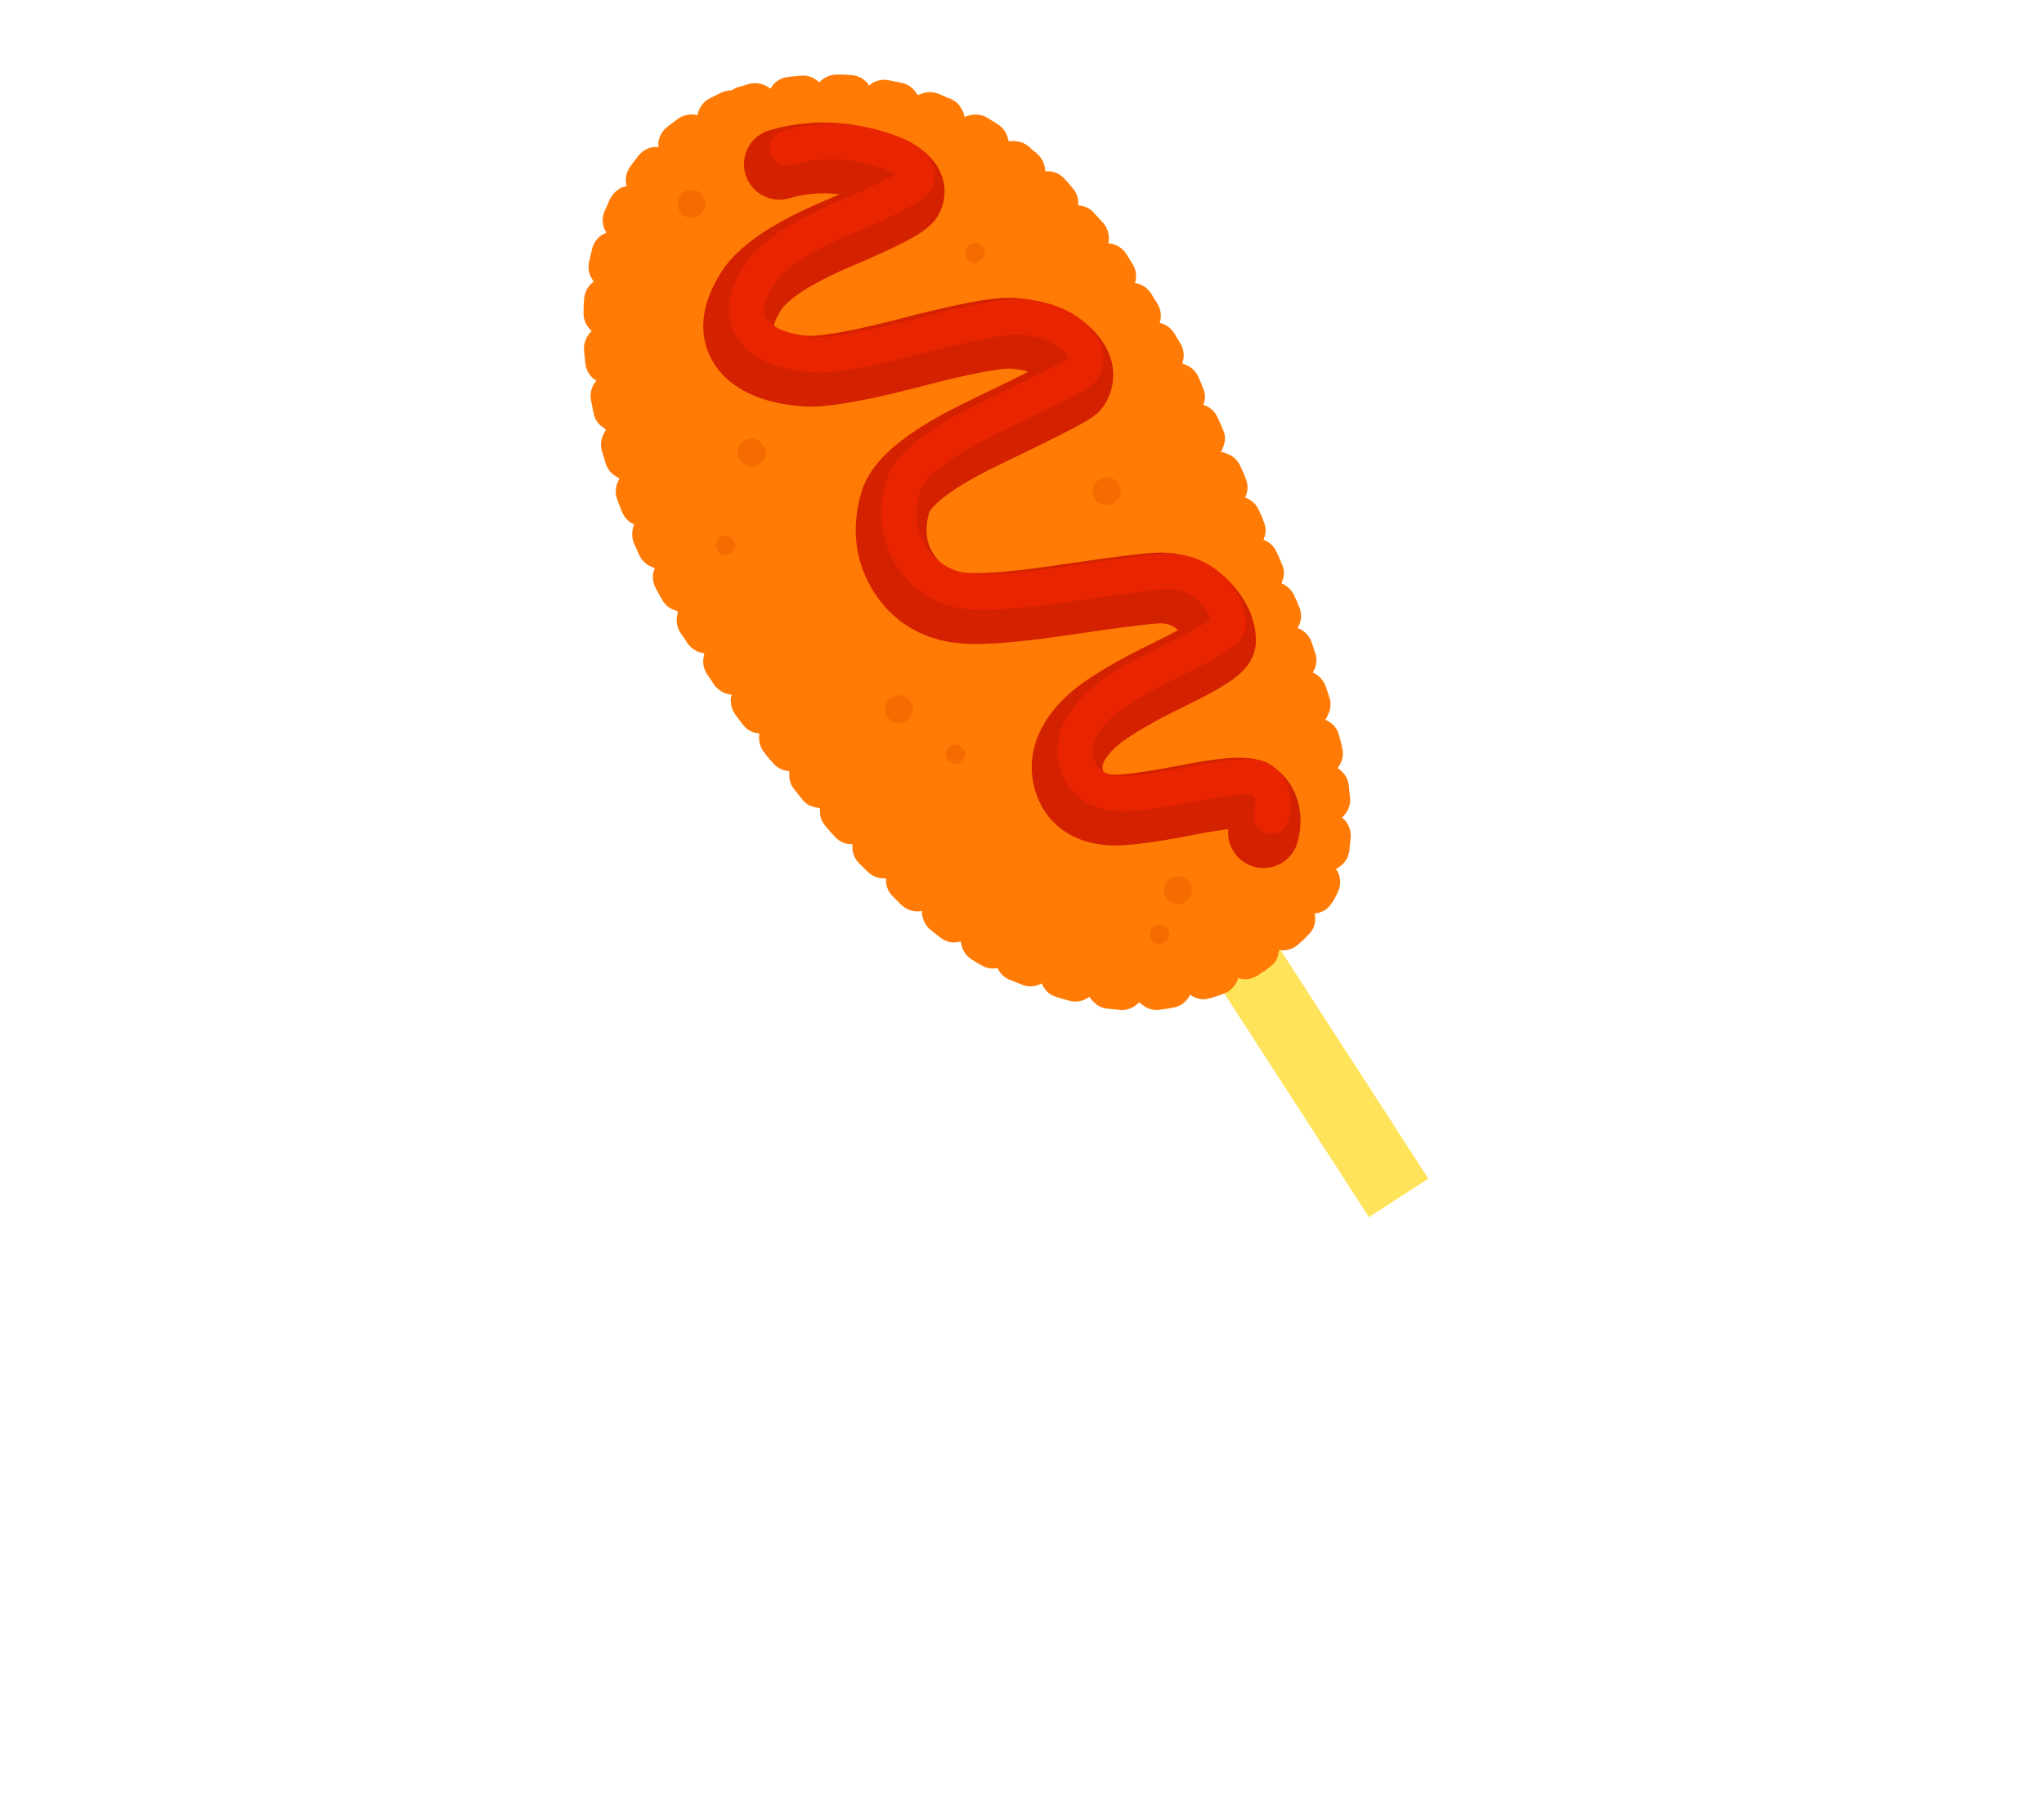 
<svg xmlns="http://www.w3.org/2000/svg" version="1.1" xmlns:xlink="http://www.w3.org/1999/xlink" preserveAspectRatio="none" x="0px" y="0px" width="130px" height="115px" viewBox="0 0 130 115">
<defs>
<filter id="Filter_1" x="-24.633%" y="-20.81%" width="149.265%" height="141.619%" color-interpolation-filters="sRGB">
<feFlood flood-color="#000000" flood-opacity="1" in="SourceGraphic" result="result1"/>

<feGaussianBlur in="SourceGraphic" stdDeviation="1.667,1.667" result="result2"/>

<feComposite in2="result2" in="result1" operator="in" result="result3"/>

<feComposite in2="result3" in="SourceGraphic" operator="over" result="result4"/>
</filter>

<g id="icon_r_box_02_0_Layer3_0_FILL">
<path fill="#FFFFFF" fill-opacity="0" stroke="none" d="
M 65 -55
L -65 -55 -65 25 65 25 65 -55 Z"/>
</g>

<g id="icon_r_box_02_0_Layer3_1_FILL">
<path fill="#FFFFFF" fill-opacity="0" stroke="none" d="
M 65.05 49.95
L 65.05 24.95 -64.95 24.95 -64.95 49.95 65.05 49.95 Z"/>
</g>

<g id="icon_r_box_02_0_Layer3_2_FILL">
<path fill="#FFFFFF" fill-opacity="0" stroke="none" d="
M 65 -52.85
L 65 -57.85 -65 -57.85 -65 -52.85 65 -52.85 Z"/>
</g>

<g id="icon_r_box_02_0_Layer3_3_FILL">
<path fill="#FFFFFF" fill-opacity="0" stroke="none" d="
M 65 54.95
L 65 49.95 -65 49.95 -65 54.95 65 54.95 Z"/>
</g>

<g id="Duplicate_Items_Folder_Symbol_1_copy_0_Layer1_0_FILL">
<path fill="#FFFFFF" stroke="none" d="
M 11.1 -0.55
Q 10.7 -0.55 10.3 -0.35 9.75 -0.15 9.25 0.15 8.5 0.55 8.3 1.35 8.25 1.45 8.25 1.55 8.1 1.5 8 1.5 7.15 1.35 6.5 1.85 6.1 2.15 5.7 2.45 5.05 2.95 4.95 3.8 4.9 3.95 4.9 4.1 4.85 4.1 4.75 4.1 3.9 4.1 3.35 4.7 2.9 5.15 2.5 5.65 2 6.3 2.15 7.15 2.15 7.2 2.15 7.35 2.1 7.35 2 7.35 1.2 7.55 0.75 8.25 0.45 8.75 0.2 9.35 -0.15 10.1 0.15 10.9 0.15 11 0.25 11.1 0.1 11.15 0 11.2 -0.75 11.6 -0.95 12.4 -1.15 12.95 -1.25 13.55 -1.4 14.35 -0.95 15.05 -0.9 15.2 -0.75 15.3 -0.95 15.4 -1.1 15.55 -1.75 16.1 -1.85 16.9 -1.9 17.4 -1.95 18 -2 18.8 -1.45 19.45 -1.4 19.55 -1.25 19.65 -1.35 19.7 -1.4 19.8 -2 20.35 -2 21.2 -2 21.8 -1.95 22.4 -1.85 23.2 -1.2 23.75 -1.15 23.8 -1.05 23.9 -1.15 24 -1.25 24.15 -1.7 24.85 -1.55 25.65 -1.45 26.15 -1.35 26.65 -1.2 27.45 -0.5 27.95 -0.4 28 -0.35 28.05 -0.4 28.1 -0.45 28.2 -0.9 28.9 -0.75 29.7 -0.65 30.3 -0.45 30.9 -0.25 31.65 0.5 32.05 0.6 32.1 0.7 32.15 0.65 32.2 0.6 32.3 0.2 33.05 0.45 33.85 0.6 34.35 0.75 34.85 0.95 35.6 1.7 36 1.75 36.05 1.8 36.05 1.8 36.1 1.8 36.15 1.45 36.9 1.75 37.65 1.9 38.05 2.05 38.45 2.3 39.25 3.1 39.6 3.2 39.65 3.4 39.7 3.35 39.75 3.3 39.85 3 40.6 3.3 41.35 3.5 41.95 3.8 42.5 4.2 43.25 5 43.5 5.05 43.55 5.15 43.55 5.1 43.65 5.1 43.75 4.85 44.55 5.25 45.3 5.5 45.75 5.75 46.2 6.15 46.9 6.95 47.15 7.05 47.15 7.15 47.2 7.1 47.3 7.1 47.4 6.95 48.2 7.4 48.9 7.7 49.35 8 49.8 8.45 50.5 9.25 50.65 9.3 50.65 9.4 50.7 9.35 50.8 9.35 50.95 9.2 51.75 9.7 52.4 10 52.8 10.3 53.2 10.8 53.85 11.65 54 11.7 54 11.8 54 11.75 54.1 11.75 54.25 11.6 55.05 12.1 55.7 12.4 56.1 12.7 56.5 13.2 57.15 14.05 57.3 14.1 57.3 14.2 57.3 14.2 57.35 14.2 57.4 14.05 58.2 14.55 58.85 14.85 59.25 15.15 59.65 15.6 60.25 16.35 60.4 16.3 61.15 16.85 61.75 17.15 62.1 17.45 62.45 17.95 63.1 18.8 63.15 18.85 63.15 18.95 63.15 18.9 63.25 18.9 63.35 18.85 64.15 19.4 64.8 19.8 65.25 20.2 65.65 20.75 66.2 21.6 66.2
L 21.65 66.2
Q 21.65 66.25 21.65 66.3 21.6 67.1 22.15 67.75 22.55 68.2 22.95 68.6 23.5 69.15 24.35 69.15 24.45 69.15 24.5 69.15 24.5 69.2 24.5 69.25 24.5 70.1 25.1 70.7 25.45 71.05 25.8 71.4 26.35 71.95 27.2 71.95 27.35 71.95 27.45 71.95 27.45 72.05 27.45 72.15 27.5 72.95 28.15 73.5 28.6 73.9 29.05 74.25 29.7 74.75 30.55 74.65 30.6 74.6 30.65 74.6 30.65 74.65 30.7 74.75 30.8 75.55 31.45 76.05 31.9 76.4 32.4 76.7 33.1 77.15 33.9 76.95 34 76.9 34.15 76.9 34.2 77.05 34.25 77.25 34.6 78 35.35 78.3 35.6 78.4 35.85 78.5 36.6 78.8 37.4 78.5 37.45 78.45 37.5 78.45 37.55 78.6 37.65 78.75 38.05 79.5 38.85 79.75 39.3 79.85 39.75 80 40.5 80.25 41.25 79.9 41.4 79.8 41.55 79.7 41.65 79.85 41.75 80 42.2 80.7 43 80.85 43.6 81 44.2 81.05 45.05 81.15 45.7 80.6 45.7 80.55 45.75 80.55 45.85 80.65 45.95 80.75 46.5 81.3 47.35 81.3 47.95 81.3 48.55 81.25 49.3 81.15 49.85 80.55 49.9 80.6 49.95 80.65 50.65 81.05 51.45 80.9 52.05 80.8 52.65 80.65 53.4 80.4 53.8 79.65 53.85 79.5 53.95 79.4 54.05 79.45 54.25 79.55 54.68 79.693 55.1 79.65
L 68.1 99.7 73.15 96.45 60.3 76.6
Q 60.818 76.152 60.95 75.45 60.95 75.25 60.95 75.1 61.15 75.1 61.35 75.1 62.15 75.05 62.7 74.45 63.1 73.95 63.45 73.5 63.95 72.85 63.85 72.05 63.8 72 63.8 71.95 63.9 71.9 64.05 71.9 64.8 71.55 65.15 70.8 65.35 70.25 65.55 69.75 65.8 68.95 65.45 68.2 65.3 68 65.2 67.85 65.35 67.75 65.55 67.6 66.15 67.05 66.25 66.25 66.3 65.65 66.3 65.05 66.3 64.2 65.75 63.65 65.65 63.55 65.6 63.5 65.65 63.4 65.75 63.35 66.3 62.7 66.2 61.85 66.15 61.35 66.1 60.85 66 60.05 65.4 59.5 65.25 59.4 65.1 59.3 65.15 59.25 65.2 59.2 65.6 58.5 65.45 57.7 65.35 57.2 65.3 56.7 65.1 55.9 64.45 55.4 64.3 55.3 64.15 55.25 64.2 55.15 64.25 55.05 64.6 54.3 64.35 53.55 64.2 53.1 64.1 52.65 63.85 51.85 63.1 51.45 63.05 51.4 62.95 51.4 63 51.3 63.05 51.25 63.4 50.5 63.15 49.75 63 49.3 62.9 48.85 62.65 48.05 61.9 47.65 61.75 47.6 61.65 47.55 61.65 47.5 61.7 47.45 62.05 46.7 61.8 45.95 61.6 45.4 61.4 44.85 61.05 44.1 60.3 43.8 60.35 43.7 60.4 43.6 60.65 42.8 60.35 42.05 60.15 41.6 59.95 41.15 59.6 40.4 58.85 40.1
L 58.8 40.05
Q 58.8 40 58.85 39.95 59.1 39.15 58.8 38.4 58.6 37.95 58.4 37.5 58.05 36.75 57.3 36.45
L 57.25 36.4
Q 57.55 35.6 57.25 34.85 57.05 34.3 56.75 33.7 56.35 32.95 55.6 32.7 55.4 32.65 55.2 32.65 55.35 32.4 55.45 32.2 55.7 31.4 55.4 30.65 55.2 30.2 55 29.75 54.65 29 53.9 28.7 53.8 28.65 53.75 28.65 54 27.85 53.7 27.1 53.5 26.65 53.3 26.2 52.95 25.45 52.2 25.15 52.1 25.1 52 25.1 52 25 52.05 24.95 52.25 24.15 51.85 23.45 51.55 22.95 51.3 22.5 50.85 21.8 50.05 21.6 50.1 21.5 50.1 21.4 50.3 20.6 49.85 19.9 49.6 19.5 49.35 19.1 48.9 18.4 48.1 18.2 48.1 18.15 48.1 18.1 48.3 17.3 47.85 16.6 47.6 16.2 47.35 15.8 46.9 15.1 46.1 14.9 45.95 14.85 45.8 14.85 45.85 14.8 45.85 14.7 46.05 13.9 45.6 13.2 45.3 12.75 45.05 12.35 44.55 11.65 43.75 11.55 43.6 11.5 43.5 11.5 43.5 11.4 43.5 11.25 43.55 10.45 43.05 9.8 42.75 9.45 42.45 9.1 41.9 8.45 41.05 8.4 40.95 8.4 40.85 8.4 40.85 8.3 40.85 8.25 40.85 7.4 40.3 6.85 39.85 6.4 39.45 6.1 38.8 5.55 38 5.6 37.95 5.6 37.9 5.6 37.9 5.5 37.9 5.4 37.75 4.55 37.1 4.05 36.65 3.7 36.15 3.4 35.45 2.95 34.7 3.15 34.65 3.05 34.65 2.95 34.4 2.15 33.7 1.75 33.25 1.5 32.8 1.25 32.05 0.85 31.25 1.1 31.05 1.15 30.85 1.25 30.8 1.1 30.8 1 30.45 0.2 29.7 -0.1 29.15 -0.35 28.65 -0.55 27.85 -0.8 27.1 -0.4 27 -0.4 26.95 -0.35 26.9 -0.45 26.85 -0.55 26.35 -1.25 25.55 -1.4 25.05 -1.5 24.55 -1.6 23.75 -1.75 23.05 -1.3 22.9 -1.25 22.8 -1.15 22.7 -1.3 22.6 -1.4 22 -2 21.15 -2 20.65 -2 20.15 -2 19.3 -2 18.75 -1.4 18.65 -1.35 18.65 -1.3 18.55 -1.4 18.5 -1.45 17.85 -2 17 -1.9 16.5 -1.85 16 -1.8 15.2 -1.7 14.65 -1.05 14.55 -0.95 14.45 -0.75 14.3 -0.85 14.15 -0.95 13.4 -1.35 12.65 -1.1 12.15 -0.95 11.65 -0.8 11.3 -0.75 11.1 -0.55 Z"/>
</g>

<g id="Duplicate_Items_Folder_Symbol_1_copy_0_Layer0_1_FILL">
<path fill="#FF7B05" stroke="none" d="
M 53.2 33.55
Q 47.2 20.7 42.2 14.25 36.65 7.1 29.8 4.25 21.6 0.85 12.3 3.8 3.3 8.15 2 17.85 0.8 26.05 5.15 37.55 9 47.65 19.2 59.85 29.1 71.8 36.05 75.05 42.3 78 47.85 77.75 52.35 77.5 56 75.05 60.35 72.15 61.7 69.3 63.95 64.55 61.7 56.05 59.2 46.45 53.2 33.55 Z"/>
</g>

<g id="Duplicate_Items_Folder_Symbol_1_copy_0_Layer0_1_STROKES_1_FILL">
<path fill="#FF7B05" stroke="none" d="
M 43.1 12.25
Q 42.577 11.618 41.75 11.55
L 41.7 11.55 41.7 11.5
Q 41.763 10.679 41.2 10.05 40.879 9.637 40.45 9.2 39.884 8.645 39.05 8.65 38.977 8.65 38.9 8.65 38.904 8.602 38.9 8.55 38.832 7.723 38.2 7.15 37.85 6.875 37.5 6.55 36.871 6.037 36.05 6.1 35.917 6.111 35.8 6.1 35.778 6.019 35.75 5.9 35.558 5.095 34.85 4.65 34.45 4.4 34.05 4.15 33.351 3.713 32.55 3.9 32.297 3.96 32.05 4.05 32.032 3.757 31.85 3.45 31.505 2.711 30.7 2.45 30.575 2.4 30.4 2.35
L 30.6 2.4
Q 30.25 2.25 29.9 2.1 29.124 1.782 28.35 2.1 28.219 2.153 28.1 2.2 28.046 2.108 27.95 2 27.513 1.312 26.7 1.15 26.2 1.05 25.7 0.95 24.892 0.776 24.2 1.2 24.081 1.305 23.95 1.4 23.919 1.309 23.85 1.2 23.321 0.583 22.5 0.5 21.9 0.445 21.3 0.45 20.466 0.445 19.85 1 19.822 1.079 19.75 1.1 19.704 1.065 19.6 1 18.978 0.471 18.15 0.55 17.65 0.6 17.15 0.65 16.329 0.733 15.8 1.35 15.692 1.508 15.6 1.65 15.467 1.539 15.3 1.45 14.569 1.046 13.75 1.25 13.275 1.425 12.75 1.55 12.514 1.655 12.3 1.8 11.897 1.796 11.5 1.95 10.963 2.208 10.4 2.5 9.702 2.906 9.45 3.7 9.443 3.812 9.4 3.9 9.303 3.893 9.15 3.85 8.362 3.755 7.7 4.25 7.3 4.55 6.9 4.85 6.241 5.354 6.1 6.15 6.092 6.396 6.1 6.6 5.896 6.592 5.65 6.6 4.854 6.741 4.35 7.4 4.05 7.8 3.75 8.2 3.255 8.862 3.35 9.65 3.393 9.804 3.4 9.9 3.25 9.958 3.05 10 2.309 10.336 1.95 11.1 1.775 11.55 1.55 12 1.232 12.759 1.5 13.5 1.6 13.71 1.7 13.85 1.496 13.948 1.3 14.05 0.613 14.537 0.45 15.35 0.338 15.874 0.2 16.45 0.078 17.251 0.55 17.9 0.586 17.976 0.6 18 0.573 18.06 0.5 18.1 -0.117 18.629 -0.2 19.45 -0.255 20.05 -0.25 20.65 -0.255 21.484 0.3 22.05 0.392 22.141 0.45 22.2 0.351 22.302 0.25 22.4 -0.279 23.072 -0.2 23.9 -0.15 24.4 -0.1 24.9 -0.017 25.721 0.6 26.25 0.738 26.342 0.85 26.4 0.76 26.524 0.65 26.65 0.226 27.342 0.4 28.15 0.5 28.65 0.6 29.15 0.762 29.963 1.45 30.4 1.566 30.5 1.65 30.55 1.584 30.693 1.5 30.85 1.096 31.581 1.3 32.35 1.475 32.851 1.6 33.35 1.851 34.169 2.55 34.55 2.691 34.643 2.8 34.7 2.779 34.746 2.75 34.8 2.346 35.531 2.55 36.3 2.758 36.913 3 37.5 3.312 38.271 4.05 38.6 4.05 38.662 4 38.7 3.732 39.491 4.05 40.25 4.275 40.7 4.45 41.15 4.809 41.914 5.55 42.2 5.694 42.27 5.8 42.3 5.762 42.42 5.7 42.55 5.498 43.346 5.9 44.05 6.15 44.525 6.4 44.95 6.806 45.698 7.6 45.9 7.688 45.95 7.75 45.95 7.729 46.103 7.7 46.25 7.526 47.057 7.95 47.75 8.275 48.2 8.55 48.65 9.038 49.336 9.85 49.5 9.929 49.517 10 49.5 9.973 49.635 9.95 49.75 9.776 50.557 10.2 51.25 10.525 51.7 10.8 52.15 11.288 52.836 12.1 53 12.212 53.024 12.3 53 12.292 53.152 12.25 53.25 12.155 54.088 12.65 54.75 12.95 55.15 13.25 55.55 13.754 56.209 14.55 56.3 14.632 56.333 14.7 56.35 14.681 56.381 14.65 56.4 14.555 57.238 15.05 57.9 15.396 58.362 15.8 58.8 16.349 59.445 17.15 59.5
L 17.2 59.5
Q 17.207 59.611 17.2 59.7 17.149 60.547 17.7 61.15 17.996 61.512 18.25 61.85 18.754 62.509 19.55 62.6 19.695 62.643 19.8 62.65 19.804 62.71 19.8 62.75 19.749 63.597 20.3 64.2 20.65 64.625 21 65 21.549 65.645 22.35 65.7 22.467 65.706 22.55 65.7 22.549 65.8 22.55 65.9 22.545 66.734 23.1 67.3 23.475 67.675 23.8 68 24.416 68.605 25.25 68.6 25.327 68.6 25.4 68.6 25.4 68.647 25.4 68.7 25.395 69.534 25.95 70.1 26.325 70.475 26.65 70.8 27.266 71.405 28.1 71.4 28.279 71.401 28.45 71.35 28.445 71.449 28.45 71.5 28.505 72.351 29.1 72.9 29.587 73.304 30.05 73.65 30.712 74.144 31.5 74 31.643 74.009 31.75 73.95 31.768 74.114 31.8 74.25 31.992 75.055 32.7 75.5 33.175 75.805 33.65 76.05 34.237 76.34 34.85 76.2 35.185 76.911 35.9 77.2 36.4 77.4 36.9 77.6 37.663 77.917 38.4 77.6 38.52 77.559 38.6 77.5 38.648 77.606 38.7 77.7 39.09 78.433 39.85 78.65 40.375 78.825 40.85 78.95 41.669 79.204 42.4 78.8 42.535 78.728 42.65 78.65 42.738 78.788 42.85 78.9 43.379 79.567 44.2 79.65 44.7 79.7 45.2 79.75 46.028 79.829 46.65 79.3 46.79 79.205 46.85 79.1 46.974 79.192 47.05 79.25 47.706 79.815 48.5 79.75 49.192 79.68 49.8 79.55 50.613 79.388 51.05 78.7 51.146 78.592 51.2 78.45 51.295 78.544 51.4 78.6 52.131 79.004 52.9 78.75 53.513 78.592 54.1 78.35 54.871 78.038 55.2 77.25 55.241 77.178 55.25 77.05 56.003 77.294 56.7 76.95 56.8 76.9 56.9 76.85 56.977 76.801 57.05 76.75 57.516 76.463 57.9 76.15 58.594 75.689 58.7 74.85 58.741 74.777 58.75 74.65 58.835 74.694 58.9 74.7 59.747 74.751 60.35 74.2 60.828 73.812 61.2 73.4 61.805 72.834 61.8 72 61.801 71.783 61.75 71.55 61.855 71.57 61.95 71.55 62.762 71.386 63.2 70.7 63.389 70.45 63.5 70.2 63.6 70 63.7 69.8 64.066 69.058 63.8 68.25 63.715 68.02 63.55 67.8 63.784 67.706 63.95 67.55 64.617 67.021 64.7 66.2 64.75 65.7 64.8 65.2 64.879 64.372 64.35 63.7 64.225 63.573 64.05 63.45 64.198 63.349 64.3 63.2 64.829 62.578 64.75 61.75 64.7 61.25 64.65 60.75 64.567 59.929 63.9 59.4 63.823 59.317 63.7 59.25 63.773 59.177 63.8 59.1 64.274 58.408 64.1 57.6 63.992 57.013 63.8 56.4 63.583 55.64 62.85 55.25 62.752 55.196 62.65 55.15 62.778 54.993 62.85 54.8 63.254 54.059 63 53.25 62.85 52.825 62.7 52.35 62.439 51.595 61.7 51.2 61.653 51.201 61.6 51.15 61.642 51.116 61.65 51.05 62.054 50.309 61.8 49.5 61.65 49.075 61.5 48.6 61.239 47.845 60.5 47.45 60.413 47.43 60.3 47.4 60.351 47.348 60.35 47.3 60.754 46.559 60.5 45.75 60.318 45.237 60.05 44.7 59.741 43.936 58.95 43.6
L 58.95 43.6
Q 58.986 43.522 59 43.4 59.318 42.659 58.95 41.9 58.775 41.45 58.55 41 58.241 40.236 57.45 39.9
L 57.4 39.9
Q 57.764 39.162 57.45 38.4 57.303 37.953 57.05 37.45 56.741 36.686 55.95 36.35 55.913 36.351 55.85 36.3 55.876 36.279 55.9 36.2 56.217 35.463 55.9 34.7 55.679 34.125 55.4 33.55 55.017 32.811 54.2 32.55 54.006 32.479 53.8 32.45 53.93 32.262 54 32 54.318 31.259 53.95 30.5 53.775 30.05 53.55 29.6 53.241 28.836 52.45 28.5 52.403 28.497 52.3 28.45 52.618 27.709 52.25 26.95 52.062 26.448 51.85 26 51.467 25.261 50.65 25 50.607 24.978 50.55 24.95 50.559 24.906 50.55 24.85 50.802 24.054 50.4 23.3 50.125 22.835 49.85 22.4 49.405 21.692 48.6 21.5 48.631 21.428 48.65 21.35 48.837 20.549 48.4 19.85 48.15 19.45 47.9 19.05 47.455 18.342 46.65 18.15 46.583 18.134 46.5 18.1 46.535 18.063 46.55 18 46.737 17.199 46.3 16.5 46.05 16.1 45.8 15.7 45.355 14.992 44.55 14.8 44.406 14.766 44.25 14.75 44.301 14.559 44.3 14.35 44.305 13.516 43.7 12.9 43.675 12.875 43.6 12.8 43.373 12.539 43.1 12.25
M 42.15 16.35
Q 41.976 17.121 42.4 17.8 42.65 18.2 42.9 18.6 43.345 19.308 44.15 19.5 44.217 19.516 44.25 19.5 44.265 19.587 44.25 19.65 44.063 20.451 44.5 21.15 44.75 21.55 45 21.95 45.445 22.658 46.25 22.85 46.218 22.922 46.2 23 46.013 23.801 46.45 24.5 46.675 24.865 46.9 25.25 47.306 25.998 48.1 26.2
L 48.15 26.25 48.15 26.25
Q 47.884 27.058 48.25 27.8 48.438 28.152 48.6 28.55 48.959 29.314 49.7 29.6 49.8 29.654 49.85 29.65 49.582 30.441 49.9 31.2 50.125 31.65 50.3 32.1 50.659 32.864 51.4 33.15 51.693 33.277 51.95 33.3 51.797 33.535 51.7 33.8 51.434 34.608 51.8 35.35 52.021 35.775 52.2 36.2 52.512 36.971 53.25 37.3 53.361 37.336 53.45 37.35 53.408 37.442 53.35 37.5 53.082 38.291 53.4 39.05 53.597 39.447 53.7 39.8 54.02 40.578 54.75 40.9 54.845 40.957 54.9 40.95 54.894 41.028 54.85 41.05 54.582 41.841 54.9 42.6 55.125 43.05 55.3 43.5 55.659 44.264 56.4 44.55
L 56.45 44.6
Q 56.414 44.678 56.35 44.75 56.082 45.541 56.4 46.3 56.582 46.663 56.7 47 56.961 47.805 57.7 48.15 57.787 48.22 57.85 48.25 57.849 48.302 57.8 48.35 57.446 49.091 57.7 49.85 57.85 50.325 58 50.75 58.261 51.555 59 51.9 59.047 51.949 59.1 51.95 59.058 52.034 59 52.1 58.646 52.841 58.9 53.6 59.05 54.075 59.2 54.5 59.461 55.305 60.2 55.65 60.273 55.712 60.35 55.75 60.238 55.884 60.15 56.05 59.746 56.781 59.95 57.55 60.108 57.987 60.2 58.4 60.362 59.213 61.05 59.65
L 61.05 59.7
Q 60.572 60.335 60.65 61.15 60.7 61.65 60.75 62.15 60.833 62.971 61.45 63.5 60.88 64.014 60.8 64.8 60.75 65.3 60.7 65.8 60.632 66.519 61 67.1 60.419 67.385 60.1 68 60 68.2 59.9 68.4 59.866 68.481 59.85 68.55 59.433 69.228 59.6 70 58.895 70.065 58.35 70.55 58.072 70.888 57.7 71.2 57.105 71.749 57.05 72.55 56.258 72.449 55.6 72.9 55.364 73.09 55.1 73.25 55 73.3 54.9 73.35 54.161 73.733 53.9 74.5
L 53.85 74.55
Q 53.244 74.382 52.6 74.65 52.187 74.808 51.75 74.9 50.99 75.167 50.6 75.9 50.581 75.935 50.55 75.95 50.532 75.947 50.5 75.9 49.808 75.476 49 75.65 48.607 75.72 48.15 75.75 47.404 75.827 46.9 76.4 46.374 75.828 45.6 75.75 45.1 75.7 44.6 75.65 43.805 75.574 43.15 76.05 42.787 75.36 42 75.1 41.525 74.975 41 74.8 40.231 74.596 39.5 75
L 39.5 74.95
Q 39.171 74.212 38.4 73.9 37.9 73.7 37.4 73.5 36.872 73.281 36.35 73.35 36.062 72.767 35.45 72.45 35.125 72.295 34.8 72.1 34.101 71.663 33.3 71.85 33.268 71.858 33.2 71.85 33.232 71.821 33.2 71.75 33.109 70.954 32.45 70.45 32.112 70.196 31.75 69.9 31.147 69.349 30.3 69.4 30.21 69.407 30.1 69.4
L 30.1 69.4
Q 30.105 68.566 29.5 67.95 29.175 67.625 28.8 67.25 28.234 66.695 27.4 66.7 27.323 66.699 27.25 66.7 27.25 66.653 27.25 66.6 27.255 65.766 26.65 65.15 26.325 64.825 25.95 64.45 25.384 63.895 24.55 63.9
L 24.5 63.9
Q 24.497 63.863 24.5 63.8 24.551 63.003 24 62.35 23.65 61.975 23.3 61.55 22.751 60.955 21.9 60.9 21.877 60.897 21.8 60.9 21.936 60.1 21.45 59.45 21.104 58.987 20.7 58.5 20.151 57.905 19.3 57.85
L 19.25 57.85
Q 19.293 57.739 19.3 57.6 19.351 56.803 18.8 56.15 18.504 55.837 18.25 55.5 17.746 54.841 16.9 54.7 16.868 54.717 16.8 54.7 16.819 54.669 16.8 54.6 16.944 53.812 16.45 53.15 16.15 52.75 15.85 52.35 15.346 51.691 14.5 51.55 14.474 51.568 14.4 51.55 14.439 51.507 14.45 51.45 14.624 50.643 14.15 49.95 13.875 49.5 13.55 49.05 13.112 48.364 12.3 48.2 12.221 48.183 12.15 48.15 12.177 48.064 12.2 47.95 12.374 47.143 11.9 46.45 11.625 46 11.3 45.55 10.862 44.864 10.05 44.7
L 10 44.7
Q 10.054 44.625 10.05 44.55 10.302 43.754 9.9 43 9.65 42.575 9.4 42.1 8.993 41.402 8.2 41.15 8.17 41.166 8.15 41.15 8.158 41.118 8.15 41.05 8.468 40.309 8.1 39.55 7.925 39.1 7.7 38.65 7.401 37.908 6.65 37.6 6.685 37.56 6.7 37.5 7.017 36.763 6.7 36 6.542 35.587 6.4 35.15 6.183 34.39 5.45 34 5.343 33.941 5.2 33.9 5.255 33.861 5.25 33.8 5.689 33.111 5.45 32.3 5.325 31.749 5.15 31.2 4.933 30.44 4.2 30.05 4.156 30.026 4.1 30 4.171 29.93 4.2 29.85 4.674 29.158 4.5 28.35 4.4 27.85 4.3 27.35 4.138 26.537 3.45 26.05
L 3.4 26.05
Q 3.423 26.008 3.45 25.95 3.979 25.328 3.9 24.5 3.85 24 3.8 23.5 3.717 22.679 3.05 22.15 3.131 22.118 3.15 22.05 3.755 21.484 3.75 20.65 3.755 20.25 3.8 19.85 3.876 19.045 3.35 18.4 4.022 17.938 4.15 17.15 4.263 16.626 4.35 16.15 4.519 15.362 4.1 14.65
L 4.1 14.65
Q 4.891 14.364 5.2 13.6 5.425 13.15 5.6 12.7 5.927 12.031 5.7 11.35 6.48 11.214 6.95 10.6 7.25 10.2 7.55 9.8 8.01 9.184 7.95 8.45 8.684 8.51 9.3 8.05 9.7 7.75 10.1 7.45 10.737 6.963 10.85 6.15 11.654 6.398 12.35 6 12.738 5.792 13.1 5.6 13.222 5.572 13.3 5.5 13.624 5.512 13.9 5.4 14.425 5.275 14.9 5.1 15.683 4.891 16.05 4.2 16.722 4.729 17.55 4.65 18.05 4.6 18.55 4.55 19.345 4.47 19.85 3.85 20.466 4.455 21.3 4.45 21.7 4.455 22.1 4.5 22.928 4.579 23.55 4.05 23.602 4.028 23.6 4 24.087 4.688 24.9 4.85 25.4 4.95 25.9 5.05 26.654 5.212 27.3 4.8 27.617 5.498 28.3 5.8 28.65 5.95 29 6.1 29.088 6.127 29.15 6.15 29.325 6.2 29.45 6.25 30.259 6.504 31 6.1
L 31 6.1
Q 31.028 6.208 31.05 6.3 31.242 7.105 31.95 7.55 32.35 7.8 32.75 8.05 33.43 8.475 34.2 8.3 34.291 9.097 34.9 9.6 35.25 9.925 35.6 10.2 36.229 10.763 37.05 10.7 37.062 11.502 37.6 12.05 37.921 12.363 38.15 12.65 38.723 13.282 39.55 13.35
L 39.6 13.35 39.6 13.4
Q 39.537 14.221 40.05 14.85 40.375 15.2 40.65 15.55 40.726 15.613 40.75 15.65 40.825 15.725 40.85 15.75 41.409 16.299 42.15 16.35 Z"/>
</g>

<g id="Duplicate_Items_Folder_Symbol_1_copy_0_Layer0_4_FILL">
<path fill="#F66B00" stroke="none" d="
M 49.6 69.8
Q 49.6 70.3 49.95 70.65 50.35 71.05 50.85 71.05 51.35 71.05 51.7 70.65 52.1 70.3 52.1 69.8 52.1 69.3 51.7 68.9 51.35 68.55 50.85 68.55 50.35 68.55 49.95 68.9 49.6 69.3 49.6 69.8
M 50.1 73.7
Q 50.1 73.35 49.8 73.1 49.55 72.85 49.2 72.85 48.85 72.85 48.6 73.1 48.35 73.35 48.35 73.7 48.35 74.05 48.6 74.3 48.85 74.6 49.2 74.6 49.55 74.6 49.8 74.3 50.1 74.05 50.1 73.7
M 27.2 53.65
Q 27.2 53.15 26.8 52.75 26.45 52.4 25.95 52.4 25.45 52.4 25.05 52.75 24.7 53.15 24.7 53.65 24.7 54.15 25.05 54.5 25.45 54.9 25.95 54.9 26.45 54.9 26.8 54.5 27.2 54.15 27.2 53.65
M 31.85 57.65
Q 31.85 57.3 31.55 57.05 31.3 56.8 30.95 56.8 30.6 56.8 30.35 57.05 30.1 57.3 30.1 57.65 30.1 58 30.35 58.25 30.6 58.55 30.95 58.55 31.3 58.55 31.55 58.25 31.85 58 31.85 57.65
M 9.85 38.4
Q 9.6 38.65 9.6 39 9.6 39.35 9.85 39.6 10.1 39.9 10.45 39.9 10.8 39.9 11.05 39.6 11.35 39.35 11.35 39 11.35 38.65 11.05 38.4 10.8 38.15 10.45 38.15 10.1 38.15 9.85 38.4
M 13.65 31.6
Q 14.05 31.25 14.05 30.75 14.05 30.25 13.65 29.85 13.3 29.5 12.8 29.5 12.3 29.5 11.9 29.85 11.55 30.25 11.55 30.75 11.55 31.25 11.9 31.6 12.3 32 12.8 32 13.3 32 13.65 31.6
M 8.7 8.55
Q 8.7 8.05 8.3 7.65 7.95 7.3 7.45 7.3 6.95 7.3 6.55 7.65 6.2 8.05 6.2 8.55 6.2 9.05 6.55 9.4 6.95 9.8 7.45 9.8 7.95 9.8 8.3 9.4 8.7 9.05 8.7 8.55
M 33.3 13.5
Q 33.6 13.25 33.6 12.9 33.6 12.55 33.3 12.3 33.05 12.05 32.7 12.05 32.35 12.05 32.1 12.3 31.85 12.55 31.85 12.9 31.85 13.25 32.1 13.5 32.35 13.8 32.7 13.8 33.05 13.8 33.3 13.5
M 45.75 34.2
Q 45.75 33.7 45.35 33.3 45 32.95 44.5 32.95 44 32.95 43.6 33.3 43.25 33.7 43.25 34.2 43.25 34.7 43.6 35.05 44 35.45 44.5 35.45 45 35.45 45.35 35.05 45.75 34.7 45.75 34.2 Z"/>
</g>

<path id="Duplicate_Items_Folder_Symbol_1_copy_0_Layer1_0_1_STROKES" stroke="#FFFFFF" stroke-width="8" stroke-linejoin="round" stroke-linecap="butt" fill="none" d="
M 11.585 2.118
Q 11.062 2.308 10.587 2.592 9.875 2.972 9.685 3.732 9.637 3.827 9.637 3.922 9.495 3.875 9.4 3.875 8.592 3.732 7.975 4.207 7.595 4.492 7.215 4.777 6.597 5.252 6.502 6.06 6.455 6.202 6.455 6.345 6.407 6.345 6.312 6.345 5.505 6.345 4.982 6.915 4.555 7.342 4.175 7.817 3.7 8.435 3.842 9.242 3.842 9.29 3.842 9.432 3.795 9.432 3.7 9.432 2.94 9.622 2.512 10.287 2.227 10.762 1.99 11.332 1.658 12.045 1.942 12.805 1.942 12.9 2.037 12.995 1.895 13.042 1.8 13.09 1.088 13.47 0.898 14.23 0.708 14.752 0.613 15.322 0.47 16.082 0.898 16.747 0.945 16.89 1.088 16.985 0.898 17.08 0.755 17.222 0.138 17.745 0.043 18.505 -0.005 18.98 -0.052 19.55 -0.1 20.31 0.423 20.927 0.47 21.022 0.613 21.117 0.518 21.165 0.47 21.26 -0.1 21.782 -0.1 22.59 -0.1 23.16 -0.052 23.73 0.043 24.49 0.66 25.012 0.708 25.06 0.803 25.155 0.708 25.25 0.613 25.392 0.185 26.057 0.328 26.817 0.423 27.292 0.518 27.767 0.66 28.527 1.325 29.002 1.42 29.05 1.468 29.097 1.42 29.145 1.373 29.24 0.945 29.905 1.088 30.665 1.183 31.235 1.373 31.805 1.563 32.517 2.275 32.897 2.37 32.945 2.465 32.992 2.417 33.04 2.37 33.135 1.99 33.847 2.227 34.607 2.37 35.082 2.512 35.557 2.702 36.27 3.415 36.65 3.462 36.697 3.51 36.697 3.51 36.745 3.51 36.792 3.177 37.505 3.462 38.217 3.605 38.597 3.747 38.977 3.985 39.737 4.745 40.07 4.84 40.117 5.03 40.165 4.982 40.212 4.935 40.307 4.65 41.02 4.935 41.732 5.125 42.302 5.41 42.825 5.79 43.537 6.55 43.775 6.597 43.822 6.692 43.822 6.645 43.917 6.645 44.012 6.407 44.772 6.787 45.485 7.025 45.912 7.262 46.34 7.642 47.005 8.402 47.242 8.497 47.242 8.592 47.29 8.545 47.385 8.545 47.48 8.402 48.24 8.83 48.905 9.115 49.332 9.4 49.76 9.827 50.425 10.587 50.567 10.635 50.567 10.73 50.615 10.682 50.71 10.682 50.852 10.54 51.612 11.015 52.23 11.3 52.61 11.585 52.99 12.06 53.607 12.867 53.75 12.915 53.75 13.01 53.75 12.962 53.845 12.962 53.987 12.82 54.747 13.295 55.365 13.58 55.745 13.865 56.125 14.34 56.742 15.147 56.885 15.195 56.885 15.29 56.885 15.29 56.932 15.29 56.98 15.147 57.74 15.622 58.357 15.907 58.737 16.192 59.117 16.62 59.687 17.332 59.83 17.285 60.542 17.807 61.112 18.092 61.445 18.377 61.777 18.852 62.395 19.66 62.442 19.707 62.442 19.802 62.442 19.755 62.537 19.755 62.632 19.707 63.392 20.23 64.01 20.61 64.437 20.99 64.817 21.512 65.34 22.32 65.34
L 22.367 65.34
Q 22.367 65.387 22.367 65.435 22.32 66.195 22.842 66.812 23.222 67.24 23.602 67.62 24.125 68.142 24.932 68.142 25.027 68.142 25.075 68.142 25.075 68.19 25.075 68.237 25.075 69.045 25.645 69.615 25.977 69.947 26.31 70.28 26.832 70.802 27.64 70.802 27.782 70.802 27.877 70.802 27.877 70.897 27.877 70.992 27.925 71.752 28.542 72.275 28.97 72.655 29.397 72.987 30.015 73.462 30.822 73.367 30.87 73.32 30.917 73.32 30.917 73.367 30.965 73.462 31.06 74.222 31.677 74.697 32.105 75.03 32.58 75.315 33.245 75.742 34.005 75.552 34.1 75.505 34.242 75.505 34.29 75.647 34.337 75.837 34.67 76.55 35.382 76.835 35.62 76.93 35.857 77.025 36.57 77.31 37.33 77.025 37.377 76.977 37.425 76.977 37.472 77.12 37.567 77.262 37.947 77.975 38.707 78.212 39.135 78.307 39.562 78.45 40.275 78.687 40.987 78.355 41.13 78.26 41.272 78.165 41.367 78.307 41.462 78.45 41.89 79.115 42.65 79.257 43.22 79.4 43.79 79.447 44.597 79.542 45.215 79.02 45.215 78.972 45.262 78.972 45.357 79.067 45.452 79.162 45.975 79.685 46.782 79.685 47.352 79.685 47.922 79.637 48.635 79.542 49.157 78.972 49.205 79.02 49.252 79.067 49.917 79.447 50.677 79.305 51.247 79.21 51.817 79.067 52.53 78.83 52.91 78.117 52.957 77.975 53.052 77.88 53.147 77.927 53.337 78.022 53.746 78.158 54.145 78.117
L 66.495 97.165 71.292 94.077 59.085 75.244
Q 59.577 74.794 59.702 74.127 59.702 73.937 59.702 73.795 59.892 73.795 60.082 73.795 60.842 73.747 61.365 73.177 61.745 72.702 62.077 72.275 62.552 71.657 62.457 70.897 62.41 70.85 62.41 70.802 62.505 70.755 62.647 70.755 63.36 70.422 63.692 69.71 63.882 69.187 64.072 68.712 64.31 67.952 63.977 67.24 63.835 67.05 63.74 66.907 63.882 66.812 64.072 66.67 64.642 66.147 64.737 65.387 64.785 64.817 64.785 64.247 64.785 63.44 64.262 62.917 64.167 62.822 64.12 62.775 64.167 62.68 64.262 62.632 64.785 62.015 64.69 61.207 64.642 60.732 64.595 60.257 64.5 59.497 63.93 58.975 63.787 58.88 63.645 58.785 63.692 58.737 63.74 58.69 64.12 58.025 63.977 57.265 63.882 56.79 63.835 56.315 63.645 55.555 63.027 55.08 62.885 54.985 62.742 54.937 62.79 54.842 62.837 54.747 63.17 54.035 62.932 53.322 62.79 52.895 62.695 52.467 62.457 51.707 61.745 51.327 61.697 51.28 61.602 51.28 61.65 51.185 61.697 51.137 62.03 50.425 61.792 49.712 61.65 49.285 61.555 48.857 61.317 48.097 60.605 47.717 60.462 47.67 60.367 47.622 60.367 47.575 60.415 47.527 60.747 46.815 60.51 46.102 60.32 45.58 60.13 45.057 59.797 44.345 59.085 44.06 59.132 43.965 59.18 43.87 59.417 43.11 59.132 42.397 58.942 41.97 58.752 41.542 58.42 40.83 57.707 40.545
L 57.66 40.497
Q 57.66 40.45 57.707 40.402 57.945 39.642 57.66 38.93 57.47 38.502 57.28 38.075 56.947 37.362 56.235 37.077
L 56.187 37.03
Q 56.472 36.27 56.187 35.557 55.997 35.035 55.712 34.465 55.332 33.752 54.62 33.515 54.43 33.467 54.24 33.467 54.382 33.23 54.477 33.04 54.715 32.28 54.43 31.567 54.24 31.14 54.05 30.712 53.717 30 53.005 29.715 52.91 29.667 52.862 29.667 53.1 28.907 52.815 28.195 52.625 27.767 52.435 27.34 52.102 26.627 51.39 26.342 51.295 26.295 51.2 26.295 51.2 26.2 51.247 26.152 51.437 25.392 51.057 24.727 50.772 24.252 50.535 23.825 50.107 23.16 49.347 22.97 49.395 22.875 49.395 22.78 49.585 22.02 49.157 21.355 48.92 20.975 48.682 20.595 48.255 19.93 47.495 19.74 47.495 19.692 47.495 19.645 47.685 18.885 47.257 18.22 47.02 17.84 46.782 17.46 46.355 16.795 45.595 16.605 45.452 16.557 45.31 16.557 45.357 16.51 45.357 16.415 45.547 15.655 45.12 14.99 44.835 14.562 44.597 14.182 44.122 13.517 43.362 13.422 43.22 13.375 43.125 13.375 43.125 13.28 43.125 13.137 43.172 12.377 42.697 11.76 42.412 11.427 42.127 11.095 41.605 10.477 40.797 10.43 40.702 10.43 40.607 10.43 40.607 10.335 40.607 10.287 40.607 9.48 40.085 8.957 39.657 8.53 39.277 8.245 38.66 7.722 37.9 7.77 37.852 7.77 37.805 7.77 37.805 7.675 37.805 7.58 37.662 6.772 37.045 6.297 36.617 5.965 36.142 5.68 35.477 5.252 34.765 5.442 34.717 5.347 34.717 5.252 34.48 4.492 33.815 4.112 33.387 3.875 32.96 3.637 32.247 3.257 31.487 3.495 31.297 3.542 31.107 3.637 31.06 3.495 31.06 3.4 30.727 2.64 30.015 2.355 29.492 2.118 29.017 1.928 28.257 1.69 27.545 2.07 27.45 2.07 27.402 2.118 27.355 2.023 27.307 1.928 26.832 1.263 26.072 1.12 25.597 1.025 25.122 0.93 24.362 0.788 23.697 1.215 23.555 1.263 23.46 1.358 23.365 1.215 23.27 1.12 22.7 0.55 21.892 0.55 21.417 0.55 20.942 0.55 20.135 0.55 19.612 1.12 19.517 1.168 19.517 1.215 19.422 1.12 19.375 1.073 18.757 0.55 17.95 0.645 17.475 0.693 17 0.74 16.24 0.835 15.717 1.453 15.622 1.548 15.527 1.738 15.385 1.643 15.242 1.548 14.53 1.168 13.817 1.405 13.342 1.548 12.867 1.69 12.535 1.738 12.345 1.928 11.965 1.928 11.585 2.118 Z"/>

<path id="Duplicate_Items_Folder_Symbol_1_copy_0_Layer0_0_1_STROKES" stroke="#FFE35B" stroke-width="6" stroke-linejoin="round" stroke-linecap="butt" fill="none" d="
M 13.265 9.723
L 68.869 95.537"/>

<path id="Duplicate_Items_Folder_Symbol_1_copy_0_Layer0_2_1_STROKES" stroke="#D42100" stroke-width="6" stroke-linejoin="round" stroke-linecap="round" fill="none" d="
M 16.32 8.046
Q 20.21 6.935 24.143 8.132 27.905 9.286 27.221 10.825 26.879 11.552 21.321 13.903 15.55 16.34 13.969 18.733 12.002 21.769 13.541 23.65 14.909 25.274 18.457 25.573 20.723 25.744 27.349 24.034 34.018 22.282 35.984 22.367 38.934 22.538 40.601 24.034 42.183 25.531 41.328 26.856 41.114 27.241 33.804 30.746 26.921 34.038 26.152 36.688 25.169 40.065 26.879 42.716 28.589 45.366 31.923 45.665 34.445 45.879 40.644 44.939 47.356 43.955 48.595 43.955 50.904 43.955 52.443 45.623 53.725 47.033 53.725 48.444 53.725 49.171 49.493 51.223 44.449 53.659 42.653 55.369 40.174 57.763 40.858 60.2 41.542 62.551 44.32 62.765 45.988 62.893 50.989 61.91 55.392 61.055 56.29 61.482 57.359 62.038 57.487 63.406 57.53 64.09 57.359 64.689"/>

<path id="Duplicate_Items_Folder_Symbol_1_copy_0_Layer0_3_1_STROKES" stroke="#E92400" stroke-width="3" stroke-linejoin="round" stroke-linecap="round" fill="none" d="
M 17.02 6.646
Q 20.91 5.535 24.843 6.732 28.605 7.886 27.921 9.425 27.579 10.152 22.021 12.503 16.25 14.94 14.669 17.333 12.702 20.369 14.241 22.25 15.609 23.874 19.157 24.173 21.423 24.344 28.049 22.634 34.718 20.882 36.684 20.967 39.634 21.138 41.301 22.634 42.883 24.131 42.028 25.456 41.814 25.841 34.504 29.346 27.621 32.638 26.852 35.288 25.869 38.665 27.579 41.316 29.289 43.966 32.623 44.265 35.145 44.479 41.344 43.539 48.056 42.555 49.295 42.555 51.604 42.555 53.143 44.223 54.425 45.633 54.425 47.044 54.425 47.771 50.193 49.823 45.149 52.259 43.353 53.969 40.874 56.363 41.558 58.8 42.242 61.151 45.02 61.365 46.688 61.493 51.689 60.51 56.092 59.655 56.99 60.082 58.059 60.638 58.187 62.006 58.23 62.69 58.059 63.289"/>
</defs>

<g transform="matrix( 1, 0, 0, 1, 65,60) ">
<g transform="matrix( 1, 0, 0, 1, 0,0) ">
<use xlink:href="#icon_r_box_02_0_Layer3_0_FILL"/>
</g>

<g transform="matrix( 1, 0, 0, 1, -0.05,0.05) ">
<use xlink:href="#icon_r_box_02_0_Layer3_1_FILL"/>
</g>

<g transform="matrix( 1, 0, 0, 1, 0,-2.15) ">
<use xlink:href="#icon_r_box_02_0_Layer3_2_FILL"/>
</g>

<g transform="matrix( 1, 0, 0, 1, 0,0.05) ">
<use xlink:href="#icon_r_box_02_0_Layer3_3_FILL"/>
</g>

<g filter="url(#Filter_1)" transform="matrix( 1, 0, 0, 1, -65,-60) ">
<g transform="matrix( 0.75, 0, 0, 0.75, 37.3,4.4) ">
<g transform="matrix( 0.95, 0, 0, 0.95, 1.8,2.45) ">
<use xlink:href="#Duplicate_Items_Folder_Symbol_1_copy_0_Layer1_0_FILL"/>

<use xlink:href="#Duplicate_Items_Folder_Symbol_1_copy_0_Layer1_0_1_STROKES" transform="matrix( 1.053, 0, 0, 1.053, -1.85,-2.55) "/>
</g>

<g transform="matrix( 0.95, 0.017, -0.017, 0.95, 2.7,2.65) ">
<use xlink:href="#Duplicate_Items_Folder_Symbol_1_copy_0_Layer0_0_1_STROKES" transform="matrix( 1.053, -0.018, 0.018, 1.053, -2.85,-2.7) "/>
</g>

<g transform="matrix( 1, 0, 0, 1, 0,0) ">
<use xlink:href="#Duplicate_Items_Folder_Symbol_1_copy_0_Layer0_1_FILL"/>

<use xlink:href="#Duplicate_Items_Folder_Symbol_1_copy_0_Layer0_1_STROKES_1_FILL"/>
</g>

<g transform="matrix( 0.855, 0, 0, 0.855, 4.35,6.55) ">
<use xlink:href="#Duplicate_Items_Folder_Symbol_1_copy_0_Layer0_2_1_STROKES" transform="matrix( 1.17, 0, 0, 1.17, -5.05,-7.65) "/>
</g>

<g transform="matrix( 0.855, 0, 0, 0.855, 5.05,5.15) ">
<use xlink:href="#Duplicate_Items_Folder_Symbol_1_copy_0_Layer0_3_1_STROKES" transform="matrix( 1.17, 0, 0, 1.17, -5.9,-6) "/>
</g>

<g transform="matrix( 0.95, 0, 0, 0.95, 1.85,3.3) ">
<use xlink:href="#Duplicate_Items_Folder_Symbol_1_copy_0_Layer0_4_FILL"/>
</g>
</g>
</g>
</g>
</svg>
